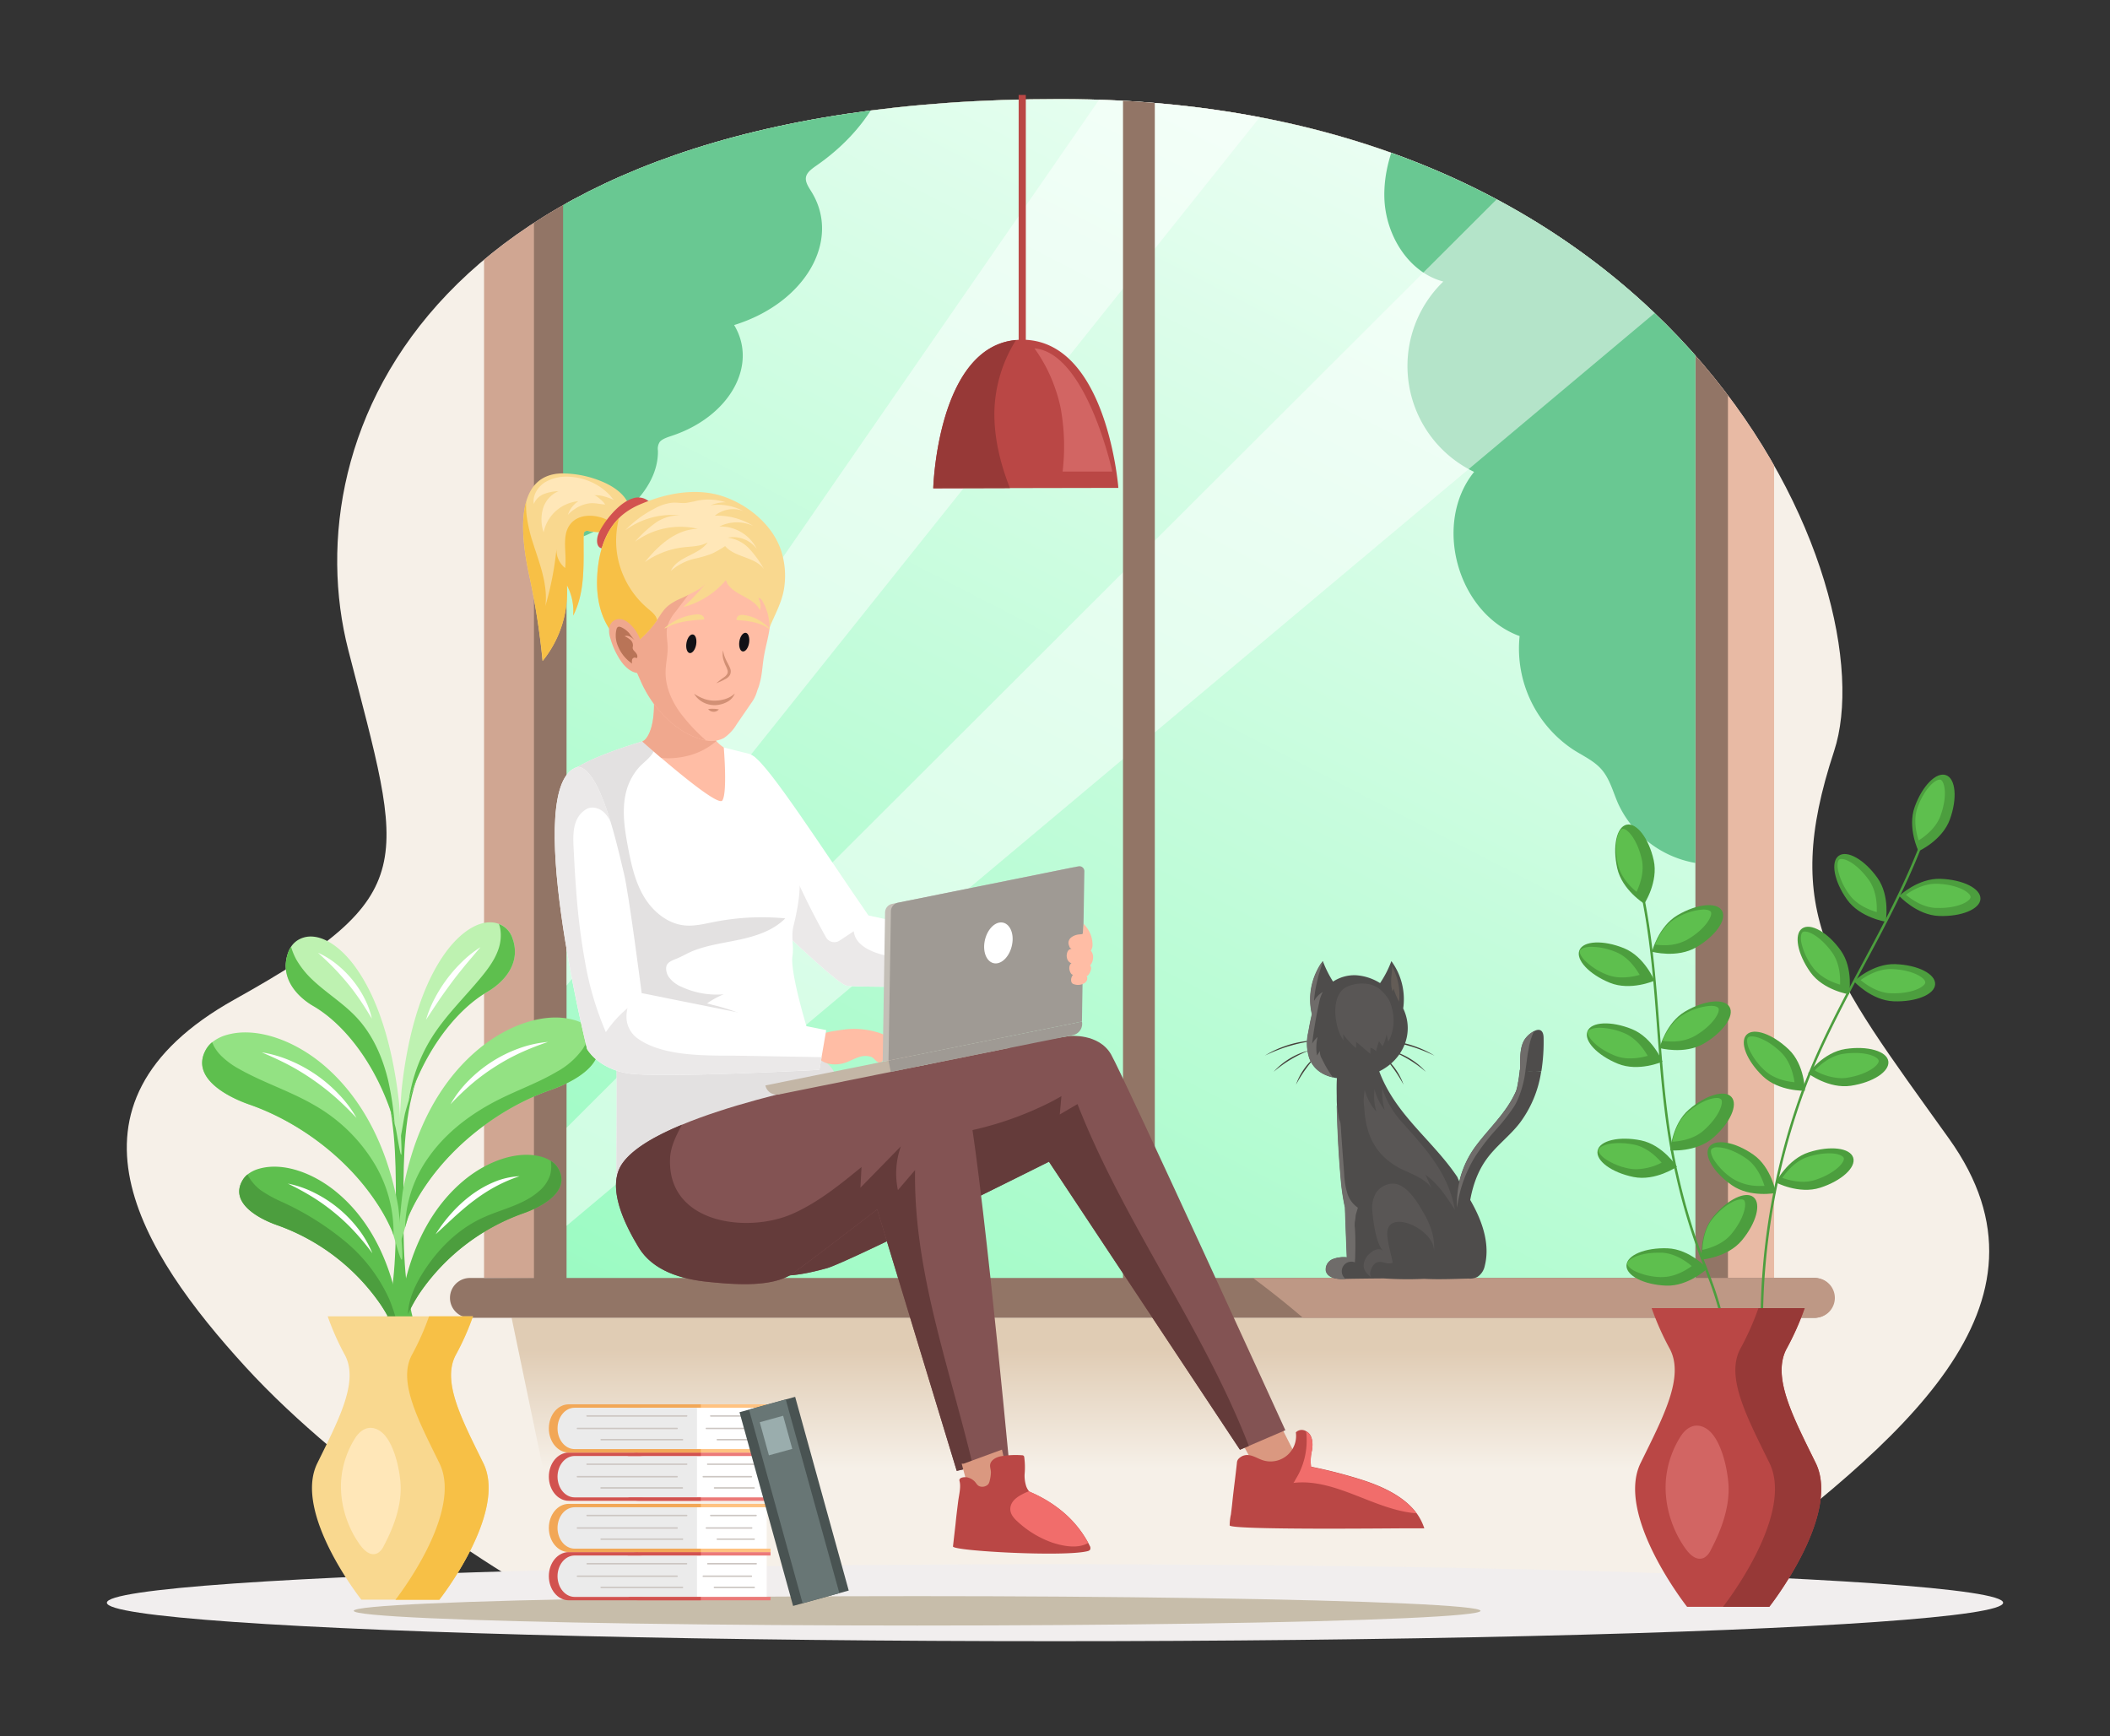 <svg xmlns="http://www.w3.org/2000/svg" data-name="1" viewBox="0 0 713.54 587.15"><rect x="0" y="0" width="713.54" height="587.15" fill="#333333" stroke="none"/><defs><linearGradient id="b" x1="227.98" x2="525.14" y1="514.52" y2="-63.4" gradientUnits="userSpaceOnUse"><stop offset="0" stop-color="#92fabd" class="stopColor92fabd svgShape"/><stop offset="1" stop-color="#ffffff" class="stopColorfff svgShape"/></linearGradient><linearGradient id="c" x1="383.14" x2="383.14" y1="442.02" y2="507.18" gradientUnits="userSpaceOnUse"><stop offset=".22" stop-color="#e0ccb4" class="stopColore0ccb4 svgShape"/><stop offset=".84" stop-color="#f6f0e8" class="stopColorf6f0e8 svgShape"/></linearGradient><clipPath id="a"><path fill="none" d="M582.16 533.23c60.14-45.78 117.48-91.51 76.92-148.18s-57-75.9-38.85-131S571 33.5 358.39 33.5 99.09 147 117.78 219.82s25.4 82.54-38.45 118.18-31.42 85.81 3.54 124.1 89.51 71.13 89.51 71.13Z"/></clipPath></defs><g data-name="61" fill="#000000" class="color000 svgShape"><path fill="#f6f0e8" d="M582.16 533.23c60.14-45.78 117.48-91.51 76.92-148.18s-57-75.9-38.85-131S571 33.5 358.39 33.5 99.09 147 117.78 219.82s25.4 82.54-38.45 118.18-31.42 85.81 3.54 124.1 89.51 71.13 89.51 71.13Z" class="colorf6f0e8 svgShape"/><ellipse cx="356.77" cy="542.03" fill="#f1eeee" rx="320.63" ry="13.01" class="colorf1eeee svgShape"/><g clip-path="url(#a)" fill="#000000" class="color000 svgShape"><path fill="#e8baa4" d="M599.95 432.14v-445.1h-26.61V432.4l26.61-.26z" class="colore8baa4 svgShape"/><path fill="#d0a692" d="M163.69 432.14v-445.1h31.16V432.4l-31.16-.26z" class="colord0a692 svgShape"/><path fill="#927566" d="M180.57-12.95h403.77V432.4H180.57z" class="color927566 svgShape"/><path fill="url(#b)" d="M191.59-4.25h381.75V432.4H191.59z"/><path fill="#69c892" d="M573.34-4.25v296.1a35.47 35.47 0 0 1-26.15-20.11c-1.72-3.92-2.77-8.26-5.58-11.5-2.49-2.88-6.09-4.51-9.31-6.54a41 41 0 0 1-18.41-38.58c-21.06-7.7-29.48-38.08-15.39-55.53a39.71 39.71 0 0 1-10.41-64.37c-12-3.17-19.61-16-19.94-28.38s5.22-24.23 12.13-34.53a36.75 36.75 0 0 1-19.71-13.7 40.37 40.37 0 0 1-8.06-21.34c0-.49-.06-1-.09-1.52Zm-382.92 0v188.06c18.2-5.21 32.36-18 32.07-31.43a4.15 4.15 0 0 1 .64-2.95c.85-1 2.56-1.55 4.13-2.07 19.46-6.5 29.2-23.83 21-37.43 24-7.4 36.31-28.6 26.16-45.07-1.07-1.73-2.38-3.58-1.74-5.41.52-1.47 2.19-2.6 3.75-3.69 22.19-15.56 31.05-39 23.9-60Z" class="color69c892 svgShape"/><path fill="#ffffff" d="M397.92-4.25 191.59 294.32v39.01L461.06-4.25h-63.14zM573.34.31l-381.75 381.1v33.16L573.34 94.32V.31z" opacity=".5" class="colorfff svgShape"/><path fill="#927566" d="M379.77-12.95h10.75v451.3h-10.75z" class="color927566 svgShape"/><path fill="url(#c)" d="m173.01 445.67 11.29 54.2h396.17l12.8-54.2H173.01z"/><path fill="#927566" d="M613.49 445.67H158.91a6.74 6.74 0 0 1-6.74-6.74 6.73 6.73 0 0 1 6.74-6.73h454.58a6.73 6.73 0 0 1 6.74 6.73 6.74 6.74 0 0 1-6.74 6.74Z" class="color927566 svgShape"/><path fill="#be9885" d="M613.49 432.2H423.74c5.79 4.34 11.46 8.8 16.87 13.47h172.88a6.74 6.74 0 1 0 0-13.47Z" class="colorbe9885 svgShape"/></g><ellipse cx="310.15" cy="544.77" fill="#c7bdaa" rx="190.52" ry="4.97" class="colorc7bdaa svgShape"/><path fill="#ffffff" d="M212.1 526.06h42.55a4.61 4.61 0 0 1 4.61 4.61v4.78a4.61 4.61 0 0 1-4.61 4.61H212.1v-14Z" transform="rotate(180 235.685 533.065)" class="colorfff svgShape"/><path fill="#ec7978" d="M215.91 524.91h44.66v1.15h-42.68c-3.2 0-5.79 3.14-5.79 7s2.59 7 5.79 7h42.68v1.15h-44.66c-3.73 0-6.75-3.65-6.75-8.16s3.02-8.14 6.75-8.14Z" class="colorec7978 svgShape"/><path fill="#ccc6c2" d="M255.72 529.09h-16.34a.25.25 0 0 1-.25-.25.25.25 0 0 1 .25-.25h16.34a.25.25 0 0 1 .24.25.25.25 0 0 1-.24.25Zm-1.58 4.22h-16.35a.25.25 0 0 1 0-.49h16.35a.25.25 0 0 1 0 .49Zm.86 3.79h-13.35a.25.25 0 1 1 0-.49H255a.25.25 0 1 1 0 .49Z" class="colorccc6c2 svgShape"/><path fill="#ebebeb" d="M188.54 526.06h42.55a4.61 4.61 0 0 1 4.61 4.61v4.78a4.61 4.61 0 0 1-4.61 4.61h-42.55v-14Z" transform="rotate(180 212.12 533.065)" class="colorebebeb svgShape"/><path fill="#d2524f" d="M192.34 524.91H237v1.15h-42.67c-3.2 0-5.79 3.14-5.79 7s2.59 7 5.79 7H237v1.15h-44.66c-3.72 0-6.74-3.65-6.74-8.16s3.02-8.14 6.74-8.14Z" class="colord2524f svgShape"/><path fill="#ccc6c2" d="M232.15 529.09h-33.56a.25.25 0 0 1-.25-.25.25.25 0 0 1 .25-.25h33.56a.25.25 0 0 1 .25.25.25.25 0 0 1-.25.25Zm-3.25 4.22h-33.56a.25.25 0 1 1 0-.49h33.56a.25.25 0 1 1 0 .49Zm1.84 3.79h-27.49a.25.25 0 0 1 0-.49h27.49a.25.25 0 1 1 0 .49Z" class="colorccc6c2 svgShape"/><path fill="#ffffff" d="M212.1 509.74h42.55a4.61 4.61 0 0 1 4.61 4.61v4.78a4.61 4.61 0 0 1-4.61 4.61H212.1v-14Z" transform="rotate(180 235.685 516.745)" class="colorfff svgShape"/><path fill="#ffc280" d="M215.91 508.59h44.66v1.15h-42.68c-3.2 0-5.79 3.14-5.79 7s2.59 7 5.79 7h42.68v1.16h-44.66c-3.73 0-6.75-3.66-6.75-8.16s3.02-8.15 6.75-8.15Z" class="colorffc280 svgShape"/><path fill="#ccc6c2" d="M255.72 512.77h-15.3a.25.25 0 1 1 0-.49h15.3a.25.25 0 0 1 0 .49Zm-1.48 4.23h-15.3a.25.25 0 1 1 0-.49h15.3a.25.25 0 0 1 0 .49Zm.84 3.78h-12.54a.25.25 0 0 1 0-.49h12.54a.25.25 0 0 1 0 .49Z" class="colorccc6c2 svgShape"/><path fill="#ebebeb" d="M188.54 509.74h42.55a4.61 4.61 0 0 1 4.61 4.61v4.78a4.61 4.61 0 0 1-4.61 4.61h-42.55v-14Z" transform="rotate(180 212.12 516.745)" class="colorebebeb svgShape"/><path fill="#f2a756" d="M192.34 508.59H237v1.15h-42.67c-3.2 0-5.79 3.14-5.79 7s2.59 7 5.79 7H237v1.16h-44.66c-3.72 0-6.74-3.66-6.74-8.16s3.02-8.15 6.74-8.15Z" class="colorf2a756 svgShape"/><path fill="#ccc6c2" d="M232.15 512.77h-33.56a.25.25 0 1 1 0-.49h33.56a.25.25 0 1 1 0 .49ZM228.9 517h-33.56a.25.25 0 1 1 0-.49h33.56a.25.25 0 1 1 0 .49Zm1.84 3.78h-27.49a.25.25 0 0 1 0-.49h27.49a.25.25 0 1 1 0 .49Z" class="colorccc6c2 svgShape"/><path fill="#ffffff" d="M212.1 492.4h42.55a4.61 4.61 0 0 1 4.61 4.61v4.78a4.61 4.61 0 0 1-4.61 4.61H212.1v-14Z" transform="rotate(180 235.685 499.41)" class="colorfff svgShape"/><path fill="#ec7978" d="M215.91 491.25h44.66v1.15h-42.68c-3.2 0-5.79 3.14-5.79 7s2.59 7 5.79 7h42.68v1.16h-44.66c-3.73 0-6.75-3.66-6.75-8.16s3.02-8.15 6.75-8.15Z" class="colorec7978 svgShape"/><path fill="#ccc6c2" d="M255.72 495.43h-16.34a.25.25 0 1 1 0-.49h16.34a.25.25 0 0 1 0 .49Zm-1.58 4.22h-16.35a.25.25 0 0 1 0-.49h16.35a.25.25 0 0 1 0 .49Zm.86 3.8h-13.35a.25.25 0 0 1-.25-.25.25.25 0 0 1 .25-.25H255a.25.25 0 0 1 .25.25.25.25 0 0 1-.25.25Z" class="colorccc6c2 svgShape"/><path fill="#ebebeb" d="M188.54 492.4h42.55a4.61 4.61 0 0 1 4.61 4.6v4.78a4.61 4.61 0 0 1-4.61 4.61h-42.55v-14Z" transform="rotate(180 212.12 499.41)" class="colorebebeb svgShape"/><path fill="#d2524f" d="M192.34 491.25H237v1.15h-42.67c-3.2 0-5.79 3.14-5.79 7s2.59 7 5.79 7H237v1.16h-44.66c-3.72 0-6.74-3.66-6.74-8.16s3.02-8.15 6.74-8.15Z" class="colord2524f svgShape"/><path fill="#ccc6c2" d="M232.15 495.43h-33.56a.25.25 0 1 1 0-.49h33.56a.25.25 0 1 1 0 .49Zm-3.25 4.22h-33.56a.25.25 0 1 1 0-.49h33.56a.25.25 0 1 1 0 .49Zm1.84 3.8h-27.49a.25.25 0 0 1-.24-.25.25.25 0 0 1 .24-.25h27.49a.25.25 0 0 1 .25.25.25.25 0 0 1-.25.25Z" class="colorccc6c2 svgShape"/><path fill="#ffffff" d="M212.1 476.08h42.55a4.61 4.61 0 0 1 4.61 4.61v4.78a4.61 4.61 0 0 1-4.61 4.61H212.1v-14Z" transform="rotate(180 235.685 483.09)" class="colorfff svgShape"/><path fill="#ffc280" d="M215.91 474.93h44.66v1.15h-42.68c-3.2 0-5.79 3.14-5.79 7s2.59 7 5.79 7h42.68v1.16h-44.66c-3.73 0-6.75-3.65-6.75-8.16s3.02-8.15 6.75-8.15Z" class="colorffc280 svgShape"/><path fill="#ccc6c2" d="M255.72 479.11h-15.3a.25.25 0 1 1 0-.49h15.3a.25.25 0 0 1 0 .49Zm-1.48 4.22h-15.3a.25.25 0 1 1 0-.49h15.3a.25.25 0 0 1 0 .49Zm.84 3.8h-12.54a.25.25 0 0 1 0-.49h12.54a.25.25 0 0 1 0 .49Z" class="colorccc6c2 svgShape"/><path fill="#ebebeb" d="M188.54 476.08h42.55a4.61 4.61 0 0 1 4.61 4.61v4.78a4.61 4.61 0 0 1-4.61 4.61h-42.55v-14Z" transform="rotate(180 212.12 483.09)" class="colorebebeb svgShape"/><path fill="#f2a756" d="M192.34 474.93H237v1.15h-42.67c-3.2 0-5.79 3.14-5.79 7s2.59 7 5.79 7H237v1.16h-44.66c-3.72 0-6.74-3.65-6.74-8.16s3.02-8.15 6.74-8.15Z" class="colorf2a756 svgShape"/><path fill="#ccc6c2" d="M232.15 479.11h-33.56a.25.25 0 1 1 0-.49h33.56a.25.25 0 1 1 0 .49Zm-3.25 4.22h-33.56a.25.25 0 1 1 0-.49h33.56a.25.25 0 1 1 0 .49Zm1.84 3.8h-27.49a.25.25 0 0 1 0-.49h27.49a.25.25 0 1 1 0 .49Z" class="colorccc6c2 svgShape"/><path fill="#45403b" d="M445.83 352.51a11.09 11.09 0 0 0-4.66 0 44.83 44.83 0 0 0-4.58 1.09 44.25 44.25 0 0 0-4.47 1.5c-1.47.56-2.9 1.2-4.33 1.88a32.94 32.94 0 0 1 4.2-2.21 41 41 0 0 1 4.47-1.61 38.87 38.87 0 0 1 4.65-1 9.67 9.67 0 0 1 4.72.35Zm-3.04 2.72a41.58 41.58 0 0 0-12.08 7.25 23.53 23.53 0 0 1 5.5-4.53 23.24 23.24 0 0 1 6.58-2.72Zm2.35 1.91a51.37 51.37 0 0 0-3.74 4.62 49 49 0 0 0-3.13 5.05 20.87 20.87 0 0 1 2.76-5.32 21.2 21.2 0 0 1 4.11-4.35Zm21.93-4.63a9.66 9.66 0 0 1 4.72-.31 38.87 38.87 0 0 1 4.65 1 41 41 0 0 1 4.47 1.61 32.94 32.94 0 0 1 4.2 2.21c-1.43-.68-2.87-1.32-4.33-1.88a44.25 44.25 0 0 0-4.47-1.5 44.83 44.83 0 0 0-4.58-1.09 11.09 11.09 0 0 0-4.66-.04Zm3.04 2.72a23.24 23.24 0 0 1 6.58 2.72 23.53 23.53 0 0 1 5.5 4.53 41.58 41.58 0 0 0-12.08-7.25Zm-2.35 1.91a21.58 21.58 0 0 1 6.87 9.67 50.76 50.76 0 0 0-3.13-5.05 51.37 51.37 0 0 0-3.74-4.62Z" class="color45403b svgShape"/><path fill="#4e4c4b" d="M521.19 362.32a38.42 38.42 0 0 1-7.19 17.39c-3.52 4.61-8.36 8-11.66 12.83-3.84 5.56-5.46 12.61-5.84 19.28a5.61 5.61 0 0 1-.59 2.72 1.79 1.79 0 0 1-2.4.72 39.78 39.78 0 0 1-.83-6.75 32.45 32.45 0 0 1 5.85-20.19c4.59-6.4 10.69-11.64 14-19a1.79 1.79 0 0 0 .13-.32 1.92 1.92 0 0 0 .11-.31 4.19 4.19 0 0 0 .14-.47c.13-.53.27-1.15.39-1.78 0-.27.09-.53.13-.78s.06-.33.08-.49c.19-1.25.33-2.4.4-3 0-.25.05-.39.05-.39.15 0 .78.15 1.62.29h.22a22.64 22.64 0 0 0 5.39.25Z" class="color4e4c4b svgShape"/><path fill="#4e4c4b" d="M466.42 362.32c8.18-4 12-13.12 8.1-21.28a21.77 21.77 0 0 0-4-16 34.92 34.92 0 0 1-3.82 7.44 17.37 17.37 0 0 0-8.14-2.66 13.11 13.11 0 0 0-7.76 2.15 37.85 37.85 0 0 1-3.32-6.57c0-.12-.09-.23-.13-.35 0 .15-.53.75-.62.87-.19.3-.38.6-.56.91-.37.62-.71 1.26-1 1.91a21.9 21.9 0 0 0-1.41 4 21.62 21.62 0 0 0-.05 10.27c-.52 2.05-.89 4.16-1.26 6.21a16.18 16.18 0 0 0 .38 8.71c1.44 3.73 4.47 5.65 8 6.44.41.1.84.18 1.28.25-.14 2-.1 4.07-.07 6 0 1 0 2 .07 2.92.18 8.41.61 16.83 1.35 25.24a71.56 71.56 0 0 0 1.42 9.56c0 .84.06 1.69.08 2.53.17 4.78.35 9.55.55 14.34a10.32 10.32 0 0 0-4.79.62 3.75 3.75 0 0 0-2.32 3.89c.53 2.55 4 3 6.58 2.8h.02c1.47-.06 9.84-.15 12.91-.17a121.13 121.13 0 0 0 13.69.14c5.53.31 12.38-.07 15.11-.08a5.68 5.68 0 0 0 2.89-.56 5.78 5.78 0 0 0 2.49-3.7c1.75-6.79-.44-13.95-3.67-20.1l.14.3-.14-.3c-.67-1.29-1.39-2.54-2.12-3.72a1.15 1.15 0 0 1-.15-.32 26.85 26.85 0 0 1-3.31-5.94c-8.34-12.47-20.91-20.98-26.42-35.75Z" class="color4e4c4b svgShape"/><path fill="#595655" d="M461.45 332.65a8.74 8.74 0 0 1 6.32 3 12.33 12.33 0 0 1 2.11 2.84 17.6 17.6 0 0 1 1.4 6.94 15.55 15.55 0 0 1-.51 3.59 15 15 0 0 1-.56 1.72c-.11.29-.23.58-.37.87-.06.12-.39.59-.36.71-.2-.82-.39-1.64-.59-2.47a14.35 14.35 0 0 1-1.35 4l-1.19-1.71a24.86 24.86 0 0 0-1 3.37 5 5 0 0 0-1.89-1.21l-.06 2.09-4.79-4.06c0 .7 0 1.4-.07 2.1a24.13 24.13 0 0 1-4.3-4.67c0 .7.05 1.4.07 2.1a16.17 16.17 0 0 1-1.45-2.8c-1.65-4.15-2.43-12.16 2-15a11.76 11.76 0 0 1 6.59-1.41Z" class="color595655 svgShape"/><path fill="#6f6c6a" d="M458.29 424.59c0 .78-.06 1.55-.1 2.33a3.24 3.24 0 0 0-3.6 5.19 5.22 5.22 0 0 1 .39.43h-.09c-2.61.16-6.05-.25-6.58-2.8a3.75 3.75 0 0 1 2.32-3.89 10.32 10.32 0 0 1 4.79-.62c-.2-4.79-.38-9.56-.55-14.34 0-.84-.05-1.69-.08-2.53a71.56 71.56 0 0 1-1.42-9.56c-.74-8.41-1.17-16.83-1.35-25.24a12.53 12.53 0 0 0 .29 1.82c.11.73.24 1.46.36 2.19a6.07 6.07 0 0 0 .26 1.12 5.42 5.42 0 0 1 .36 1.05c.19 1.3.2 2.65.3 4 .19 2.67.39 5.34.58 8 .14 1.79.27 3.58.4 5.36a26.42 26.42 0 0 0 1 6.27 9.05 9.05 0 0 0 3.63 5.06s-.66 2.17-.7 2.37c-.14.75-.13 1.53-.31 2.27a8.08 8.08 0 0 0 0 2.25c.06.93.1 1.86.13 2.8.04 2.13.05 4.3-.03 6.47Z" class="color6f6c6a svgShape"/><path fill="#595655" d="M467.37 390.62a22.83 22.83 0 0 0 6.17 4.55c3.15 1.63 9.18 3.6 10.78 7.13l-2.27-5c4.25 3 7.18 7.53 10 11.92a3.72 3.72 0 0 1-.2-1c-.08-.37-.17-.75-.26-1.12-.18-.72-.37-1.43-.57-2.14-2.86-9.82-9.71-17.4-16.44-24.92l-.25-.28a31.58 31.58 0 0 1-6.9-11.72 22.46 22.46 0 0 0 .82 7.34 18.81 18.81 0 0 1-3.42-7 17.26 17.26 0 0 0 .67 7.62 17.71 17.71 0 0 1-4-7.46c-.15 1.12-.3 2.25-.34 3.38s.16 2.14.23 3.22c.4 6.25 2.17 11.46 5.98 15.48Zm5.63 10.04c-2.8-1.13-6.37.4-7.91 3.17a10.32 10.32 0 0 0-1 5.78c.26 3.33 1.25 11.1 3.67 13.45-1.33-1.29-3.43-.27-4.73 1.05a5.46 5.46 0 0 0-1.88 4.27c.21 1.67 1.56 2.83 2.81 3.81-1.34-1.05-.13-3.88.87-4.74 2.07-1.79 4.07.62 6.16-.45-.61-2.9-1.5-5.88-1.82-8.83-1.13-10.44 16.6-2.35 15.72 5.24.54-4.64-1.15-9.24-3.45-13.19-1.87-3.28-4.73-8.07-8.44-9.56Z" class="color595655 svgShape"/><path fill="#4e4c4b" d="M522 350.86a63.57 63.57 0 0 1-.76 11.46 16.65 16.65 0 0 1-5.37-.12 12.06 12.06 0 0 1-1.81-.49.37.37 0 0 1 0-.11c.11-3.2-.24-6.94 1.41-9.84a8.61 8.61 0 0 1 3.35-3.06c1.54-.8 3.09-.6 3.18 2.16Z" class="color4e4c4b svgShape"/><path fill="#6f6c6a" d="M516.65 356.29c-.27 1.88-.5 3.81-.8 5.74v.17a34.24 34.24 0 0 1-3 10.54c-.3.59-.63 1.17-1 1.73a67.16 67.16 0 0 1-6.35 8 73.31 73.31 0 0 0-6.48 8.42 43.78 43.78 0 0 0-5.55 13.36 37.59 37.59 0 0 0-.73 4.22 32.45 32.45 0 0 1 5.85-20.19c4.59-6.4 10.69-11.64 14-19a2.69 2.69 0 0 0 .13-.32 1.92 1.92 0 0 0 .11-.31 4.19 4.19 0 0 0 .14-.47 15.25 15.25 0 0 0 .39-1.78c0-.27.09-.53.13-.78s.06-.33.08-.49a20.25 20.25 0 0 0 .4-3c0-.25.05-.39.05-.39a.37.37 0 0 1 0-.11c.11-3.2-.24-6.94 1.41-9.84a8.61 8.61 0 0 1 3.35-3.06 21.41 21.41 0 0 0-1.83 6Z" class="color6f6c6a svgShape"/><path fill="#635c56" d="M470.92 335.34c.12-.34.23-.67.35-1a25.14 25.14 0 0 0 1.84 4.42 19.76 19.76 0 0 0-1.23-9.5 14.41 14.41 0 0 0-1.15-2.45v1.28c0 .43-.09 1-.14 1.48a19.49 19.49 0 0 0-.09 3.74 9.3 9.3 0 0 0 .15 1c0 .17.06.33.1.5a2.09 2.09 0 0 1 .17.53Z" class="color635c56 svgShape"/><path fill="#6f6c6a" d="M450.74 364.36c-3.51-.79-6.54-2.71-8-6.44a16.18 16.18 0 0 1-.38-8.71c.37-2 .74-4.16 1.26-6.21a21.62 21.62 0 0 1 .05-10.27 21.9 21.9 0 0 1 1.41-4c.31-.65.65-1.29 1-1.91.18-.31.37-.61.56-.91.09-.12.62-.72.62-.87 0 .12.09.23.13.35-.31.8-.59 1.61-.86 2.43-.36 1.11-.68 2.22-.95 3.36s-.53 2.27-.73 3.43-.35 2.29-.47 3.45v.44a7.78 7.78 0 0 1 2.94-3 12 12 0 0 0-1.24 3.66c-1 4.55-1.79 9.16-2.35 13.8a10.25 10.25 0 0 1 1.83-2.26 16.69 16.69 0 0 0-.22 6.26l1.06-1.53a4.09 4.09 0 0 0 .64 2.65 39.26 39.26 0 0 0 3.7 6.28Z" class="color6f6c6a svgShape"/><path fill="#ba4745" d="M344.48 32.11h2.42v87.25h-2.42z" class="colorba4745 svgShape"/><path fill="#ba4745" d="m378.2 165-36.67.07-25.93.07s1.35-47.79 28-50.15a19.63 19.63 0 0 1 2-.1c28.76-.07 32.6 50.11 32.6 50.11Z" class="colorba4745 svgShape"/><path fill="#d26563" d="M359.34 159.48h16.81s-8.72-40.12-26.33-41.67a52 52 0 0 1 7.07 13.72 51.07 51.07 0 0 1 1.79 6.47 72.14 72.14 0 0 1 .66 21.48Z" class="colord26563 svgShape"/><path fill="#973937" d="m341.53 165.07-25.93.07s1.35-47.79 28-50.15a47.42 47.42 0 0 0-7.34 25c.02 8.68 2.11 17.06 5.27 25.08Z" class="color973937 svgShape"/><path fill="#5ebf4e" d="M136.44 405.67c0-14.53.17-29.42 5.25-43l-6.53 16.7-6.53-16.7c5.08 13.61 5.22 28.5 5.25 43s.09 29.39-4 43.37l5 .22h.66l4.95-.22c-4.14-13.98-4.09-28.81-4.05-43.37Z" class="color5ebf4e svgShape"/><path fill="#5ebf4e" d="M176.86 410.37a71.42 71.42 0 0 0-34.79 26.73 49.68 49.68 0 0 0-4.11 7.34c-.11.22-.2.45-.3.68-.47 1.1-2.13 7.68-2.62 7.88-.75.29.78-13.53.94-14.42a81.71 81.71 0 0 1 3.44-13.26c3.4-9.62 8.88-18.9 17.22-25.92 8.06-6.79 18.36-10.4 26.36-8.22a11.92 11.92 0 0 1 3.28 1.43 7.44 7.44 0 0 1 2.48 2.51c4.45 7.63-5.42 13-11.9 15.25Z" class="color5ebf4e svgShape"/><path fill="#4c9e3e" d="M176.86 410.37a71.42 71.42 0 0 0-34.79 26.73 49.68 49.68 0 0 0-4.11 7.34c.17-5 2.4-9.82 5.1-14.09 4.87-7.7 11.54-14.44 19.78-18.32 6.49-3.06 14-4.41 19.37-9.13a12 12 0 0 0 3.83-5.55 11.28 11.28 0 0 0 .29-4.29c0-.14 0-.3-.07-.45a7.44 7.44 0 0 1 2.48 2.51c4.47 7.63-5.4 13-11.88 15.25Z" class="color4c9e3e svgShape"/><path fill="#5ebf4e" d="M135.92 456.31c0 .49-.09.75-.2.71-.48-.2-2.15-6.78-2.63-7.88a50.08 50.08 0 0 0-4.4-8 71.42 71.42 0 0 0-34.8-26.74c-6.47-2.24-16.35-7.62-11.86-15.25a7 7 0 0 1 1.66-1.94 11.16 11.16 0 0 1 4.09-2c8-2.22 18.27 1.42 26.33 8.21 8.36 7 13.83 16.31 17.23 25.92a83.34 83.34 0 0 1 3.45 13.26c.13.79 1.21 10.85 1.13 13.71Z" class="color5ebf4e svgShape"/><path fill="#4c9e3e" d="M135.92 456.31c0 .49-.09.75-.2.71-.48-.2-2.15-6.78-2.63-7.88a50.08 50.08 0 0 0-4.4-8 71.42 71.42 0 0 0-34.8-26.74c-6.47-2.24-16.35-7.62-11.86-15.25a7 7 0 0 1 1.66-1.94l.08.14a15.27 15.27 0 0 0 4.6 5.31 45.06 45.06 0 0 0 7.23 3.93 95.59 95.59 0 0 1 21.06 13.2 54.57 54.57 0 0 1 15 19.63 62.28 62.28 0 0 1 4.26 16.89Z" class="color4c9e3e svgShape"/><path fill="#93e283" d="M186.41 368.53c-16 5.56-32.39 17.32-42.8 32.88a61.68 61.68 0 0 0-5.43 9.85c-.23.54-.68 2.09-1.18 3.8-.77 2.67-1.67 5.75-2 5.9-.92.36 1-16.65 1.15-17.74a102.31 102.31 0 0 1 4.23-16.31c4.19-11.83 10.92-23.25 21.2-31.89 9.91-8.34 22.6-12.84 32.39-10.11a13.24 13.24 0 0 1 5.5 2.9 8.6 8.6 0 0 1 1.58 1.95c5.47 9.39-6.67 16-14.64 18.77Z" class="color93e283 svgShape"/><path fill="#5ebf4e" d="M186.41 368.53c-16 5.56-32.39 17.32-42.8 32.88a61.68 61.68 0 0 0-5.43 9.85c-.23.54-.68 2.09-1.18 3.8a42.32 42.32 0 0 1 8-23.77c6-8.52 14.64-14.94 24-19.59 6.38-3.19 13.15-5.6 19.28-9.24a26.2 26.2 0 0 0 8.85-7.81 14.9 14.9 0 0 0 2-4.73c.16-.69.22-1.41.32-2.11a8.6 8.6 0 0 1 1.58 1.95c5.49 9.39-6.65 16-14.62 18.77Z" class="color5ebf4e svgShape"/><path fill="#93e283" d="M135.8 426c-.48-.2-1.89-5.42-2.73-8.2-.21-.7-.38-1.24-.5-1.51a60.47 60.47 0 0 0-5.43-9.84c-10.4-15.57-26.81-27.32-42.79-32.88-8-2.78-20.11-9.39-14.6-18.77a8.91 8.91 0 0 1 2-2.31 13.56 13.56 0 0 1 5.11-2.54c9.79-2.73 22.48 1.77 32.41 10.11 10.26 8.64 17 20.06 21.18 31.88a102.47 102.47 0 0 1 4.24 16.32c.15 1.06 2.03 18.07 1.11 17.74Z" class="color93e283 svgShape"/><path fill="#5ebf4e" d="M133.07 417.77c-.21-.7-.38-1.24-.5-1.51a60.47 60.47 0 0 0-5.43-9.84c-10.4-15.57-26.81-27.32-42.79-32.88-8-2.78-20.11-9.39-14.6-18.77a8.91 8.91 0 0 1 2-2.31 15.81 15.81 0 0 0 .67 1.5 14.37 14.37 0 0 0 2.18 2.91 27.18 27.18 0 0 0 6.4 4.72c8.06 4.55 17 7.38 25 12a56.16 56.16 0 0 1 21.14 20.81 45.18 45.18 0 0 1 5.93 23.37Z" class="color5ebf4e svgShape"/><path fill="#bef2b1" d="M164.89 335.38c-9.24 5.34-18.73 16.63-24.76 31.58-.68 1.71-1.32 3.45-1.9 5.25-.45 1.38-.86 2.78-1.23 4.19s-1.51 9.09-1.86 9.32c-.53.35.55-16 .66-17a153.17 153.17 0 0 1 2.45-15.72c2.42-11.36 6.31-22.33 12.25-30.62 5.57-7.77 12.64-12.07 18.23-9.91l.51.21a7.71 7.71 0 0 1 4.09 4.65c3.19 9.05-3.84 15.39-8.44 18.05Z" class="colorbef2b1 svgShape"/><path fill="#5ebf4e" d="M164.89 335.38c-9.24 5.34-18.73 16.63-24.76 31.58-.68 1.71-1.32 3.45-1.9 5.25a55 55 0 0 1 8-21.66c4.7-7.36 11.07-13.46 16.61-20.21 2.41-2.94 4.71-6.1 5.85-9.74a14.16 14.16 0 0 0 .5-6.43 8.62 8.62 0 0 0-.47-1.67l.51.21a7.71 7.71 0 0 1 4.09 4.65c3.2 9.02-3.83 15.36-8.43 18.02Z" class="color5ebf4e svgShape"/><path fill="#bef2b1" d="M135.63 390.52c-.35-.23-1.54-8-1.88-9.31l-.3-1.11a76.18 76.18 0 0 0-2.83-8.33c-6-15-15.5-26.24-24.75-31.58-4.6-2.67-11.63-9-8.44-18a8.32 8.32 0 0 1 1-2 7.39 7.39 0 0 1 3.13-2.7c5.66-2.62 13 1.7 18.73 9.71 5.94 8.29 9.84 19.26 12.25 30.6a151.72 151.72 0 0 1 2.46 15.7c.07 1.04 1.15 17.37.63 17.02Z" class="colorbef2b1 svgShape"/><path fill="#5ebf4e" d="M133.45 380.1a76.18 76.18 0 0 0-2.83-8.33c-6-15-15.5-26.24-24.75-31.58-4.6-2.67-11.63-9-8.44-18a8.32 8.32 0 0 1 1-2 21.85 21.85 0 0 0 1.76 4.3 30 30 0 0 0 5.42 6.81c4.77 4.54 10.52 8 15 12.82 5.47 5.86 8.78 13.46 10.65 21.26a100.91 100.91 0 0 1 2.19 14.72Z" class="color5ebf4e svgShape"/><path fill="#f9d88f" d="M154.09 458.31a87.76 87.76 0 0 0 5.85-13.13h-49.12a88.19 88.19 0 0 0 5.84 13.13c4.75 9-2.18 21.92-9.36 36.55C99 511.69 122.2 541 122.2 541h26.36s23.16-29.35 14.9-46.18c-7.18-14.59-14.11-27.48-9.37-36.51Z" class="colorf9d88f svgShape"/><path fill="#ffe7b8" d="M115.89 496.85c-1.81 8.75.67 18.41 5.84 25.58 1.37 1.9 3.65 4.15 6.14 2.73a5.58 5.58 0 0 0 1.95-2.43c3.11-5.85 5.79-12.8 5.68-19.77-.08-5.23-2.27-16.24-7.3-19.21-3.12-1.84-5.89-.57-7.88 2.26a31.2 31.2 0 0 0-4.43 10.84Z" class="colorffe7b8 svgShape"/><path fill="#f7c046" d="M163.46 494.86c-7.18-14.63-14.11-27.52-9.37-36.55a87.76 87.76 0 0 0 5.85-13.13h-14.85a87.76 87.76 0 0 1-5.85 13.13c-4.74 9 2.19 21.92 9.37 36.55 8.26 16.83-14.9 46.18-14.9 46.18h14.85s23.16-29.35 14.9-46.18Z" class="colorf7c046 svgShape"/><path fill="#ffffff" d="M152.34 373.46a37.84 37.84 0 0 1 6.12-8 45.6 45.6 0 0 1 17-10.89 38.21 38.21 0 0 1 9.86-2.19 94.88 94.88 0 0 0-9.27 3.64 71.42 71.42 0 0 0-8.63 4.73 72.43 72.43 0 0 0-7.92 5.84 93.13 93.13 0 0 0-7.16 6.87Zm-8.26-28.61a38.38 38.38 0 0 1 2.94-7.22 49.86 49.86 0 0 1 4.17-6.6 48.89 48.89 0 0 1 5.18-5.86 36.58 36.58 0 0 1 6.11-4.83l-5 5.9c-1.61 2-3.21 3.95-4.72 6s-3 4.1-4.43 6.2Zm-36.53-22.63a28.43 28.43 0 0 1 6.3 3.88 35.64 35.64 0 0 1 9.36 11.44 28 28 0 0 1 2.54 6.95c-1.28-2.11-2.54-4.16-3.89-6.15s-2.75-3.91-4.28-5.75-3.1-3.61-4.78-5.34-3.44-3.35-5.25-5.03ZM88.51 355.9a40.5 40.5 0 0 1 9.61 2.78 48.44 48.44 0 0 1 16.44 11.38 40.2 40.2 0 0 1 6 8c-2.29-2.42-4.61-4.73-7.06-6.9a82.33 82.33 0 0 0-7.68-6 80.29 80.29 0 0 0-8.34-5.08c-2.92-1.52-5.9-2.88-8.97-4.18Zm58.81 61.52a49.74 49.74 0 0 1 5.34-7.1 46.07 46.07 0 0 1 6.57-6.06 36.48 36.48 0 0 1 7.78-4.48 25.5 25.5 0 0 1 8.69-2 51.64 51.64 0 0 0-8 3.44 56.22 56.22 0 0 0-7.25 4.66c-2.32 1.71-4.5 3.61-6.67 5.56Zm-49.98-17.14a34.85 34.85 0 0 1 9 3.12 42.49 42.49 0 0 1 14.78 12.15 35.19 35.19 0 0 1 4.8 8.28 88.78 88.78 0 0 0-6-7.27 65.78 65.78 0 0 0-6.77-6.38 67.5 67.5 0 0 0-7.56-5.42 88.86 88.86 0 0 0-8.25-4.48Z" class="colorfff svgShape"/><path fill="#495352" d="M258.8 473.76h19.52v67.97H258.8z" transform="rotate(-15.46 268.59 507.787)" class="color495352 svgShape"/><path fill="#687675" d="M262.11 473.76H275v67.97h-12.89z" transform="rotate(-15.47 268.531 507.693)" class="color687675 svgShape"/><path fill="#9aadad" d="M258.31 479.71h8.2v11.62h-8.2z" transform="rotate(-15.46 262.319 485.44)" class="color9aadad svgShape"/><path fill="#ffffff" d="M356.91 323.35v9.94s-67.25 1-70.76 0-23.66-20.53-23.66-20.53l-5.33-39.2-2.41-17.78c4.95 2.5 24.14 32.39 38.92 53.81Z" class="colorfff svgShape"/><path fill="#ebe9e9" d="M356.91 327.68v5.61s-67.25 1-70.76 0-23.66-20.53-23.66-20.53l-5.33-39.2a7.08 7.08 0 0 1 3.81 3.31 55.86 55.86 0 0 1 2.46 6.39c.9 2.32 1.83 4.62 2.8 6.92A264.36 264.36 0 0 0 279.34 317a3.23 3.23 0 0 0 4.59 1.1q2.4-1.57 4.78-3.17c.52 4.79 6 7.11 10.74 8.21 18.76 4.31 38.18 4.55 57.46 4.54Z" class="colorebe9e9 svgShape"/><path fill="#ffffff" d="M276.9 367.71c-4.44 2.21-13.43 5.83-20.37 6.13-10 .43-37.75 14.85-48 24.39-.32-5.2.84-50.4-1.22-60.36s-15.49-69.36-15.49-74.55 25.43-12.57 25.43-12.57l3.73.28 23.86 1.77c2.66.68 5.33 1.37 8 2a5.73 5.73 0 0 1 4.1 3.85c3.22 7.66 6.27 15.4 9.58 23 5.08 11.69 4.74 19.53 1.81 31.54-.88 3.6.19 6.76-.34 10.11-1.21 7.58 10.29 42.68 11.59 42.68.36.02-.71.75-2.68 1.73Z" class="colorfff svgShape"/><path fill="#e3e1e1" d="M275.82 369.9a52.21 52.21 0 0 0-5.92.81 72.2 72.2 0 0 1-10.64 2.73 58.7 58.7 0 0 0-10.42 2 134.83 134.83 0 0 0-20.69 9.34c-2.88 1.53-19.88 9.84-19.66 13.42-.32-5.2.84-50.4-1.22-60.36s-15.49-69.36-15.49-74.55 25.43-12.57 25.43-12.57l3.73.28a3.8 3.8 0 0 1-.16 3.59c-1.19 2-3.35 3.38-4.86 5.12a20.06 20.06 0 0 0-4.42 9.15c-1.18 5.81-.23 11.83.87 17.66s2.37 11.6 5.35 16.65 8 9.23 13.81 9.8c3.33.32 6.64-.53 9.92-1.17a83.72 83.72 0 0 1 24.11-1.22c-4.37 4.43-10.71 6.25-16.83 7.48-4.9 1-9.91 1.71-14.57 3.61-1.67.69-3.22 1.62-4.88 2.34-1.18.52-2.74.95-3.56 2s-.41 3.05.32 4.23a10.07 10.07 0 0 0 4.56 3.55 28 28 0 0 0 14.14 2.47 28 28 0 0 0-5.75 3.17c.23-.17 1.69.36 2 .43 1 .23 2 .48 2.95.76q2.7.76 5.31 1.74a67.64 67.64 0 0 1 10.54 5.07 14.18 14.18 0 0 0 3.45 1.42 16.32 16.32 0 0 1 3.8 2l4.43 2.75a43.93 43.93 0 0 1 8.74 6.48 9 9 0 0 1 2.48 4c.92 4.21-2.96 5.3-6.87 5.82Z" class="colore3e1e1 svgShape"/><path fill="#ffbda5" d="M244.28 270.71c-1.19 1.78-13-7.86-20.64-14.37-3.72-3.17-6.43-5.59-6.43-5.59 2.27-.84 4.9-6.88 3.63-17.73-.13-1.14-.31-2.34-.53-3.59L224 232l15 10.82a11.84 11.84 0 0 0 3.22 7.76 13.06 13.06 0 0 0 2.54 2.22s1.29 15.26-.48 17.91Z" class="colorffbda5 svgShape"/><path fill="#f0a88e" d="M242.26 250.58a17.66 17.66 0 0 1-1.74 1.39 22.85 22.85 0 0 1-5.51 2.9 27.11 27.11 0 0 1-11.37 1.47c-3.72-3.17-6.43-5.59-6.43-5.59 2.27-.84 4.9-6.88 3.63-17.73a10.93 10.93 0 0 1 3.12-1l15.04 10.8a11.84 11.84 0 0 0 3.26 7.76Z" class="colorf0a88e svgShape"/><path fill="#ffbda5" d="M260.44 211c-.33 3.8-1.53 7.47-2.14 11.24-.39 2.4-.53 4.84-1 7.22-.18.82-.39 1.64-.62 2.45-.19.66-.51 1.28-.68 1.93a12.48 12.48 0 0 1-2 4l-4.87 7.09a14.67 14.67 0 0 1-4.33 4.66 9.13 9.13 0 0 1-6.07.83 15.77 15.77 0 0 1-1.92-.46c-9-2.79-16.3-11-20-19.33-.73-1.63-1.46-3.28-2.18-4.91a46.1 46.1 0 0 1-.86-1.9c-.1-.23-.14-.44-.22-.68a12.74 12.74 0 0 0-.72-1.49c-.34-.69-.66-1.38-1-2.08-2.41-5.41-4.5-11.62-3.45-17.65a22.28 22.28 0 0 1 2.75-7.37c6.94-12 24.36-19.85 36.22-13.36 10 5.43 14.07 18.57 13.09 29.81Z" class="colorffbda5 svgShape"/><path fill="#f0a88e" d="M238.73 250.4a15.77 15.77 0 0 1-1.92-.46c-9-2.79-16.3-11-20-19.33-.73-1.63-1.46-3.28-2.18-4.91a46.1 46.1 0 0 1-.86-1.9c-.1-.23-.14-.44-.22-.68a12.74 12.74 0 0 0-.72-1.49c-.34-.69-.66-1.38-1-2.08-2.41-5.41-4.5-11.62-3.45-17.65a22.28 22.28 0 0 1 2.75-7.37 26.09 26.09 0 0 1 3.06-2 20.7 20.7 0 0 1 11.7-3 12.58 12.58 0 0 1 8.21 3.93c.89 1 2 2.25 1.5 3.66-.54 1.6-2.1 3.08-3.1 4.4-1.33 1.78-2.66 3.54-4 5.3a14.2 14.2 0 0 0-2.81 5c-.53 2.23 0 4.57.1 6.87.07 2.83-.67 5.64-.71 8.47-.08 4.91 1.93 9.66 4.78 13.65a62.19 62.19 0 0 0 8.87 9.59Z" class="colorf0a88e svgShape"/><path fill="#f9d88f" d="M212.92 176.56a5 5 0 0 1-.78 1.93 3.89 3.89 0 0 1-1.86.74 28.15 28.15 0 0 1-4 .68 26.12 26.12 0 0 1-7.06-.3h-.11a1.68 1.68 0 0 0-1.38.13 1.64 1.64 0 0 0-.39 1.27c-.09 9.24.69 19-3.55 27.2a18.34 18.34 0 0 0-2.1-10.27 37.08 37.08 0 0 1-8.21 25.59 249.17 249.17 0 0 0-4.48-28.78c-1.38-6.38-3.29-17.16-1.09-25 1.5-5.36 4.93-9.36 11.76-9.64a35 35 0 0 1 14 2.78c6.1 2.58 10.9 7.04 9.25 13.67Z" class="colorf9d88f svgShape"/><path fill="#f7c046" d="m206.64 178.45-.33 1.46a26.12 26.12 0 0 1-7.06-.3h-.11a1.68 1.68 0 0 0-1.38.13 1.64 1.64 0 0 0-.39 1.27c-.09 9.24.69 19-3.55 27.2a18.34 18.34 0 0 0-2.1-10.27 37.08 37.08 0 0 1-8.21 25.59 249.17 249.17 0 0 0-4.51-28.78c-1.38-6.38-3.29-17.16-1.09-25v.46a28.21 28.21 0 0 0 .22 4.41 50.68 50.68 0 0 0 2.14 9.11c2.22 6.92 5.05 14 4.17 21.18a107 107 0 0 0 3.74-19.18 7.84 7.84 0 0 0 2.92 6.36c.7-5.11-1.39-11.07 1.91-15 2.84-3.41 8.28-3.21 12.29-1.3a2.46 2.46 0 0 1 1.35 1.14 2.68 2.68 0 0 1-.01 1.52Z" class="colorf7c046 svgShape"/><path fill="#ffe7b8" d="M192.05 174.1a12.72 12.72 0 0 1 2.55-2.1 11.47 11.47 0 0 1 4.83-1.79c1.8-.2 3.45.33 5.22.4a7.37 7.37 0 0 0-1.58-1.72c-.43-.36-1.62-1.44-2.24-1.38 2.43-.22 4.75.72 7 1.64-.63-.26-1.22-1.3-1.7-1.78a20.85 20.85 0 0 0-2.23-2 20.45 20.45 0 0 0-10.74-4.09 14.49 14.49 0 0 0-8.7 1.72c-2.59 1.56-4.45 4.57-3.94 7.43a6.09 6.09 0 0 1 3.48-3.38 14.66 14.66 0 0 1 4.86-.93 9.24 9.24 0 0 0-5.27 6 13.47 13.47 0 0 0 .25 7.9 13.2 13.2 0 0 1 11.72-10.51 8.77 8.77 0 0 0-3.51 4.59Z" class="colorffe7b8 svgShape"/><path fill="#d2524f" d="M214 168.55c-5 1.52-10.07 8.39-11.57 11.85-.91 2.11-.93 5.83 2.46 4.93a7.26 7.26 0 0 0 2.76-1.74l8.59-7.44c1.81-1.56 6.4-4.32 2.84-6.87a5.55 5.55 0 0 0-5.08-.73Z" class="colord2524f svgShape"/><path fill="#f9d88f" d="M265.12 199.2c-.77 4.65-3.07 8.65-4.89 13a17.89 17.89 0 0 0-2.38-8.91c-.29-.51-.79-1.09-1.39-1a5.29 5.29 0 0 1 .52 4.13c-1-2.37-3.58-3.71-5.94-5s-4.9-2.77-5.54-5.25a28.13 28.13 0 0 1-14.43 9.13 76.76 76.76 0 0 0 7.71-8.12 11.23 11.23 0 0 1-2.23 1.95 59.48 59.48 0 0 1-7.12 3.62 18.61 18.61 0 0 0-3.33 2c-1.73 1.35-2.68 3.13-3.88 4.9-.07.11-.14.22-.22.33a34 34 0 0 1-7.32 7.59 3.54 3.54 0 0 1-1.72.83 3.39 3.39 0 0 1-2.14-.83c-7-5.1-9.17-13.82-8.9-21.8.24-7.26 2-15.2 7.39-20.55a18.6 18.6 0 0 1 2.06-1.77 24.35 24.35 0 0 1 4.89-2.79c6.55-2.86 14.12-4.78 21.46-4.17a29 29 0 0 1 7.48 1.61c8.32 3 16.11 9.7 18.87 17.88a27.48 27.48 0 0 1 1.05 13.22Z" class="colorf9d88f svgShape"/><path fill="#ffe7b8" d="M234.35 189.07a18.83 18.83 0 0 0-7.49 4c2.19-4.88 9.41-5.27 12.47-9.66-2.42 1.42-5.39 1.36-8.18 1.68a28.12 28.12 0 0 0-13.06 5c4.56-5.69 10.63-11.14 17.92-11.24a25.76 25.76 0 0 0-21.24 4.35 40.25 40.25 0 0 1 6.74-6.25 13.81 13.81 0 0 1 8.64-2.64 26.49 26.49 0 0 0-18.75 5.07 37.5 37.5 0 0 1 9.93-7.38 16 16 0 0 1 5.61-1.94c1.6-.23 3.19.14 4.8.06a43 43 0 0 0 4.27-.85 19.28 19.28 0 0 1 9.4.6 13.17 13.17 0 0 0-5.07 1 18.34 18.34 0 0 1 11.12 2 9.69 9.69 0 0 0-9.73 1.54 23 23 0 0 1 13 3.45 13.25 13.25 0 0 0-11.45.2 13.73 13.73 0 0 1 12.65 7.58 9.93 9.93 0 0 0-9.86-3.8 12 12 0 0 1 7.36 3.78 36 36 0 0 1 4.92 6.85c-3-4.19-9.76-3.88-13.13-7.78-.89.59-1.8 1.15-2.74 1.66-.46.26-.94.51-1.42.75a15.15 15.15 0 0 1-1.46.56 46.19 46.19 0 0 1-5.25 1.41Z" class="colorffe7b8 svgShape"/><path fill="#f7c046" d="M222.22 209.71c-.07.11-.14.22-.22.33a34 34 0 0 1-7.32 7.59 3.54 3.54 0 0 1-1.72.83 3.39 3.39 0 0 1-2.14-.83c-7-5.1-9.17-13.82-8.9-21.8.24-7.26 2-15.2 7.39-20.55a31 31 0 0 0-.8 4.57 29.94 29.94 0 0 0 .43 8.91 30.38 30.38 0 0 0 10.09 17c1.31 1.13 2.84 2.24 3.19 3.95Z" class="colorf7c046 svgShape"/><path fill="#f0a88e" d="M207.44 210a3.67 3.67 0 0 0-1.46 2.69 8.52 8.52 0 0 0 .4 3.12 26.64 26.64 0 0 0 3.05 6.93c1.5 2.4 3.7 4.73 6.52 4.92a1.21 1.21 0 0 0 .73-.12 1.31 1.31 0 0 0 .47-.92 20.79 20.79 0 0 0-.8-10.68c-1.06-2.94-5.19-8.46-8.91-5.94Z" class="colorf0a88e svgShape"/><path fill="#b97457" d="M210.29 212.22c-.46-.24-1.07-.42-1.46-.08a1.37 1.37 0 0 0-.35.66 9 9 0 0 0 .52 5.77 13 13 0 0 0 4.77 5.85 2.73 2.73 0 0 1 0-1.36.93.93 0 0 1 1.06-.65c.18.06.38.2.54.09a.3.3 0 0 0 .13-.21c.22-.79-.42-1.52-1-2.11a1.74 1.74 0 0 1-.55-1 3.17 3.17 0 0 1 .09-.68 2.55 2.55 0 0 0-.84-2.1 7.51 7.51 0 0 0-2-1.24 2.31 2.31 0 0 1 1.85.16 7.44 7.44 0 0 1 1.53 1.16l-1.12-1.36c-.28-.34-.47-.74-.75-1.07a8.16 8.16 0 0 0-2.42-1.83Z" class="colorb97457 svgShape"/><path fill="#111116" d="M235.42 218c-.31 1.73-1.29 3-2.19 2.86s-1.39-1.7-1.09-3.44 1.28-3 2.19-2.85 1.39 1.64 1.09 3.43Zm17.9-.58c-.27 1.75-1.23 3-2.14 2.9s-1.42-1.67-1.15-3.41 1.23-3 2.14-2.9 1.42 1.67 1.15 3.41Z" class="color111116 svgShape"/><path fill="#f9d88f" d="M235.13 207.83a4 4 0 0 1 1.94.14 1.6 1.6 0 0 1 1.08 1.49c0 .06-2.75.23-3 .26-1 .1-2 .22-3.06.39a22.85 22.85 0 0 0-5.84 1.68c-.42.19-1.05.71-1.53.7.08-.23.42-.43.61-.58.51-.39 1.05-.76 1.59-1.11a18.74 18.74 0 0 1 4.57-2.21 19 19 0 0 1 3.64-.76Zm16.45.17a2.92 2.92 0 0 0-1.63.14 1.61 1.61 0 0 0-.9 1.49c0 .06 2.31.23 2.52.26.86.1 1.72.22 2.57.39a16.85 16.85 0 0 1 4.9 1.68c.35.19.88.71 1.29.7-.07-.23-.36-.43-.52-.58-.43-.39-.88-.75-1.33-1.11a14.62 14.62 0 0 0-3.84-2.2 13.6 13.6 0 0 0-3.06-.77Z" class="colorf9d88f svgShape"/><path fill="#d29075" d="M234.73 234.61a15.73 15.73 0 0 0 3.38 1.74 10.4 10.4 0 0 0 3.56.6 11.83 11.83 0 0 0 3.58-.55 8.32 8.32 0 0 0 3.24-1.87 5.52 5.52 0 0 1-2.78 2.95 9.11 9.11 0 0 1-4 1 8.41 8.41 0 0 1-4-1 7.57 7.57 0 0 1-2.98-2.87Zm4.76 5.18a10.61 10.61 0 0 1 1.81-.08 9.87 9.87 0 0 1 1.81.2 2.21 2.21 0 0 1-1.84.8 2.16 2.16 0 0 1-1.78-.92Zm2.73-8.72a33 33 0 0 1 2.72-2.1 3.38 3.38 0 0 0 1-1.09 1.69 1.69 0 0 0 .06-1.31 8.69 8.69 0 0 0-.62-1.5 14.68 14.68 0 0 1-.64-1.64 6.48 6.48 0 0 1-.22-3.49 10.36 10.36 0 0 0 1 3.22c.43 1 1.08 1.9 1.49 3.14a2.7 2.7 0 0 1-.19 2 3.7 3.7 0 0 1-1.41 1.3 25.53 25.53 0 0 1-3.19 1.47Z" class="colord29075 svgShape"/><path fill="#ffbda5" d="m282 348.69 1.95-.3c.62-.1 1.23-.18 1.85-.25a27.54 27.54 0 0 1 11.75 1.24 34.54 34.54 0 0 1 5.3 2.48 15.46 15.46 0 0 1 2.44 2.07l2.55 2.2c.31.26.66.62.56 1s-.44.52-.77.63a6.2 6.2 0 0 1-4.12-.12c-.05.89-1.08 1.42-2 1.35a8.86 8.86 0 0 1-2.33-.77c-.53-.2-.49.12-.72.52a1.18 1.18 0 0 1-.58.52 1.61 1.61 0 0 1-1.49-.39c-.64-.5-1-1.15-1.83-1.47a6.67 6.67 0 0 0-4.53.26c-1.27.43-2.45 1.09-3.7 1.57-3 1.15-6.71 1.07-9.17-1a6.17 6.17 0 0 1-2-5.35c.41-2.88 4.01-3.73 6.84-4.19Z" class="colorffbda5 svgShape"/><path fill="#ffffff" d="m279.4 348.38-1.4 8.13-.9 5.29s-53.51 2.91-64.65 1.22c-10.32-1.59-13.92-8.23-13.92-8.23s-22.39-90.19-3.12-95.44c4.47.22 8.32 9.51 11.12 18.76 2.19 7.18 3.73 14.36 4.46 17.24 1.65 6.6 6 40.52 6 40.52Z" class="colorfff svgShape"/><path fill="#ebe9e9" d="m277.86 357.53-.73 4.27s-53.51 2.91-64.65 1.22c-10.32-1.59-13.92-8.23-13.92-8.23s-22.39-90.19-3.12-95.44c4.47.22 8.32 9.51 11.12 18.76a11 11 0 0 0-2.26-3.33c-1.6-1.52-4.17-2.25-6.06-1.11-5.26 3.19-4.4 10-4.15 15.24.19 4 .43 8.13.76 12.22a223.87 223.87 0 0 0 3.15 25.05 105.93 105.93 0 0 0 6.86 22.82s0 .08 0 .11a39.27 39.27 0 0 1 7.48-8.28c-.27.22-.34 1.24-.39 1.57a9.72 9.72 0 0 0-.09 1.79 9 9 0 0 0 3.39 6.72c8 6.12 21.91 6.07 31.45 6.1 2.67-.01 31.16.52 31.16.52Z" class="colorebe9e9 svgShape"/><path fill="#da9880" d="m419.5 487.05 5.46 9.95 7.09-1.2 8.13.41-7.05-13.93-12.94 4.77h-.69z" class="colorda9880 svgShape"/><path fill="#835353" d="M434.67 483.69 422.32 489l-3 1.29-64.59-97.41s-68.13 34.12-75.1 36.01c-7.77 2.15-17.18 4.11-24.89.65-10.68-4.79-14.88-14.56-9.18-25.17 3.94-7.34 9.66-13.75 14.56-20.44l.49-.66c14.76-20.37 101.11-32.9 101.11-32.9s9.82-1 14 6.2 58.95 127.12 58.95 127.12Z" class="color835353 svgShape"/><path fill="#643b3a" d="m422.32 489-3 1.29-64.59-97.41s-68.13 34.12-75.1 36.01c-7.77 2.15-17.18 4.11-24.89.65-10.68-4.79-14.88-14.56-9.18-25.17 3.94-7.34 9.66-13.75 14.56-20.44a55 55 0 0 0 10.47 1.72c5.86.28 11.73.4 17.6.4a200.37 200.37 0 0 0 34.67-2.7 112.93 112.93 0 0 0 32.27-10.55c1.29-.67 2.56-1.36 3.81-2.09-.18 2.06-.37 4.12-.56 6.2l6-3.52c15.7 40.15 42.47 75.61 57.94 115.61Z" class="color643b3a svgShape"/><path fill="#ba4745" d="M481.66 516.87h-6.57c-5.2 0-59.06.61-59.25-1a17.4 17.4 0 0 1 .43-3.72c.14-1.25.31-2.49.43-3.72.26-2.57.57-5.13.89-7.68.24-2 .48-4 .7-6a2.25 2.25 0 0 1 .42-1.24 4 4 0 0 1 3.84-1.36c1.58.28 2.95 1.19 4.47 1.68.16.06.33.1.49.15a8.64 8.64 0 0 0 10.71-9.56 2.77 2.77 0 0 1 3.47-.39 3.41 3.41 0 0 1 1.28 1.1c1 1.53 1 3.54.7 5.38a14.88 14.88 0 0 0-.3 5.51 163.26 163.26 0 0 1 17 4.37c7 2.23 14.41 5.61 18.65 11.31a18.28 18.28 0 0 1 2.64 5.17Z" class="colorba4745 svgShape"/><path fill="#f16d6b" d="M479 511.78c-14.07-1-27.38-12-41.68-10.26.2 0 .71-1 .82-1.24.27-.42.51-.85.75-1.28a22 22 0 0 0 1.29-2.79 25 25 0 0 0 1.65-10.68c0-.47-.07-.95-.14-1.42a3.41 3.41 0 0 1 1.28 1.1c1 1.53 1 3.54.7 5.38a14.88 14.88 0 0 0-.3 5.51 163.26 163.26 0 0 1 17 4.37c7.03 2.23 14.39 5.61 18.63 11.31Z" class="colorf16d6b svgShape"/><path fill="#835353" d="m341.13 493.3-12 2.83-5.58 1.31L296.64 409s-22.76 17.58-28.64 21.72c-7 4.86-20.41 3.62-28.47 2.81-8.86-.89-18.7-3.6-23.59-11.73-4.38-7.26-11.23-20.41-5.35-28.52 3.43-4.75 10.75-9.06 20-12.9 30.32-12.63 81.14-20 81.14-20s9.83-1 14 6.2 15.4 126.72 15.4 126.72Z" class="color835353 svgShape"/><path fill="#643b3a" d="m329.12 496.13-5.58 1.31-26.9-88.44s-22.76 17.58-28.64 21.72c-7 4.86-20.41 3.62-28.47 2.81-8.86-.89-18.7-3.6-23.59-11.73-4.38-7.26-11.23-20.41-5.35-28.52 3.43-4.75 10.75-9.06 20-12.9-1.91 3.68-3.85 7.34-4 11.54-.84 22 26.28 25.28 41.46 18.56 8.61-3.82 16-9.84 23.29-15.8-.12 2.35-.24 4.68-.37 7q6.86-7 13.68-14a27.25 27.25 0 0 0-1 14.81q2.89-3.39 5.8-6.77c-.55 34.28 11.78 67.04 19.67 100.41Z" class="color643b3a svgShape"/><path fill="#da9880" d="m325.21 495 2.3 8.53 10.25.23 3.37-3.34-2.29-10.18-12.95 4.76h-.68z" class="colorda9880 svgShape"/><path fill="#ba4745" d="M368.64 524.1a1.47 1.47 0 0 1-.88.49c-7.74 2-45.68-.05-45.49-1.61l.87-7.59c.25-2.57.57-5.12.89-7.68.25-2 1-4.78.46-6.81-.39-1.35 1.83-1.44 2.63-1.26a5.18 5.18 0 0 1 2.47 1.37c.59.61.87 1.38 1.74 1.67a2.76 2.76 0 0 0 2-.12l.28-.14a1.93 1.93 0 0 0 .72-.67 3.38 3.38 0 0 0 .36-1 12.8 12.8 0 0 0 .41-2.81c0-.83-.33-1.62-.28-2.44.12-1.69 2-2.67 3.63-3a29.43 29.43 0 0 1 7.09-.35 1 1 0 0 1 .63.18.9.9 0 0 1 .2.48 25.7 25.7 0 0 1 .12 5.82 11.6 11.6 0 0 0 .39 3.47 5.59 5.59 0 0 0 1.16 2.29 4 4 0 0 0 .83.41c1.24.54 2.44 1.13 3.62 1.78a43.74 43.74 0 0 1 6.32 4.22 36.27 36.27 0 0 1 9.21 11c.16.31.32.62.47.93a1.43 1.43 0 0 1 .15 1.37Z" class="colorba4745 svgShape"/><path fill="#f16d6b" d="M368 521.81c-3.48 2.07-8.53 1.07-12.11-.1a33.78 33.78 0 0 1-11.83-7.17c-1.37-1.23-2.65-2.78-2.37-4.75s1.91-3.28 3.57-4.21a18.08 18.08 0 0 1 2.72-1.25 4 4 0 0 0 .83.41c1.24.54 2.44 1.13 3.62 1.78a43.74 43.74 0 0 1 6.32 4.22 36.27 36.27 0 0 1 9.25 11.07Z" class="colorf16d6b svgShape"/><path fill="#c3b6a6" d="m341.43 354.39-78 15.74a3.9 3.9 0 0 1-4.59-3.05l81.85-16.52Z" class="colorc3b6a6 svgShape"/><path fill="#9f9a94" d="m362.83 350.07-61.59 12.43-.77-3.83 65.41-13.19a3.9 3.9 0 0 1-3.05 4.59Z" class="color9f9a94 svgShape"/><path fill="#c4bfb7" d="m363.91 345.87-65.41 13.2.81-50.48a3 3 0 0 1 2.43-2.92l61-12.3a1.69 1.69 0 0 1 2 1.69Z" class="colorc4bfb7 svgShape"/><path fill="#9f9a94" d="m365.88 345.48-65.41 13.19.81-50.48a3 3 0 0 1 2.42-2.91l61-12.3a1.68 1.68 0 0 1 2 1.68Z" class="color9f9a94 svgShape"/><path fill="#ffffff" d="M342.27 319.38c-.69 3.82-3.33 6.7-5.9 6.42s-4.09-3.59-3.4-7.4 3.32-6.7 5.89-6.43 4.14 3.59 3.41 7.41Z" class="colorfff svgShape"/><path fill="#ffbda5" d="M369.45 319.22a9.46 9.46 0 0 0-1.81-5.33 9 9 0 0 0-.57-.77l-.3-.36s-.32-.27-.31-.32v.17c-.11.95-.17 1.89-.25 2.84 0 .3-.15.43-.36.47-.43.08-.86.07-1.29.14a5.13 5.13 0 0 0-2.23.91 2.46 2.46 0 0 0-1 1.65 2.65 2.65 0 0 0 .22 1.26c.06.15.11.29.16.44a.44.44 0 0 0 .08.15 1 1 0 0 0 .22.18c.1.07.3.26.42.26a1.51 1.51 0 0 0-1.07.42 1.6 1.6 0 0 0-.22.28 3.34 3.34 0 0 0-.22 2.73 2.36 2.36 0 0 0 1.45 1.45c-.37.09-.67.66-.74 1.25a3.26 3.26 0 0 0 .24 1.61c.21.52.55 1 1 1a2.9 2.9 0 0 0-.59 1.19 2.24 2.24 0 0 0 .08 1.37 1.2 1.2 0 0 0 .79.64 4.26 4.26 0 0 0 3.46-.29 2 2 0 0 0 .93-1c.22-.51.18-1.28-.15-1.45.44 0 .85-.55 1.14-1.14a3.76 3.76 0 0 0 .43-1.3 1.35 1.35 0 0 0-.32-1.17 4 4 0 0 0 1-2.54 3.26 3.26 0 0 0-.75-2.44 4.34 4.34 0 0 0 .33-.68 6.71 6.71 0 0 0 .22-.8 8.15 8.15 0 0 0 .01-.82Z" class="colorffbda5 svgShape"/><path fill="#4c9e3e" d="m595.88 463.08.82-.06a228.93 228.93 0 0 1 12.56-91.58c5.55-15.82 13.54-30.77 21.26-45.22 6.83-12.77 13.89-26 19.26-39.76l-.77-.3c-5.35 13.74-12.4 26.93-19.21 39.67-7.74 14.48-15.74 29.45-21.32 45.34a229.85 229.85 0 0 0-12.6 91.91Z" class="color4c9e3e svgShape"/><path fill="#4c9e3e" d="M647.5 272.87c-2.57 7.11 1.29 15 1.29 15s8-3.61 10.59-10.72 2-13.83-1.3-15-8.02 3.61-10.58 10.72Zm-22.89 31.35c4.38 6.16 13.08 7.49 13.08 7.49s1.59-8.65-2.79-14.81-10.24-9.51-13.08-7.49-1.59 8.65 2.79 14.81Zm31.11 5.55c-7.57-.27-13.47-6.78-13.47-6.78s6.38-6.06 14-5.78 13.61 3.3 13.48 6.77-6.43 6.07-14.01 5.79Zm-43.51 19.01c4.38 6.16 13.08 7.49 13.08 7.49s1.59-8.65-2.79-14.81-10.24-9.46-13.08-7.46-1.59 8.62 2.79 14.78Zm28.19 9.85c-7.57-.27-13.47-6.78-13.47-6.78s6.38-6.06 14-5.79 13.61 3.31 13.48 6.78-6.41 6.06-14.01 5.79Zm-44.29 25.31c5.44 5.24 14.24 4.94 14.24 4.94s0-8.79-5.48-14-11.82-7.45-14.24-4.94.03 8.76 5.48 14Zm29.83 3.25c-7.5 1.14-14.5-4.17-14.5-4.17s5.15-7.14 12.65-8.27 14 .74 14.49 4.17-5.15 7.14-12.64 8.27Zm-40.24 33.66c6.21 4.31 14.84 2.6 14.84 2.6s-1.44-8.67-7.65-13S580 385 578 387.87s1.48 8.68 7.7 12.98Zm29.83.83c-7.22 2.32-15-1.8-15-1.8s3.94-7.87 11.16-10.19 13.93-1.51 15 1.8-3.94 7.87-11.16 10.19Z" class="color4c9e3e svgShape"/><path fill="#5ebf4e" d="M648.83 284.22c2.31-1.46 5.93-4.28 7.39-8.33 2.53-7 1.34-11.73 0-12.21a1 1 0 0 0-.3 0c-1.7 0-5.25 3.28-7.48 9.45-1.44 4.03-.44 8.5.39 11.09Zm-14.17 24.25c.11-2.73-.14-7.31-2.64-10.82-3.34-4.7-7.2-7.15-9.29-7.15a1.09 1.09 0 0 0-.72.18c-.49.35-.82 1.61-.43 3.65a21.73 21.73 0 0 0 3.73 8.09c2.51 3.58 6.74 5.27 9.35 6.05Zm21.07-1.4c6.91 0 10.62-2.4 10.67-3.69a1.75 1.75 0 0 0-.56-1.08c-1.44-1.56-5.35-3.23-10.8-3.42h-.42c-4.15 0-8 2.19-10.1 3.72 2.1 1.75 5.89 4.31 10.19 4.46h1ZM622.26 333c.11-2.72-.15-7.3-2.64-10.81-3.34-4.7-7.2-7.15-9.29-7.15a1.09 1.09 0 0 0-.72.18c-.49.35-.82 1.61-.43 3.65a21.73 21.73 0 0 0 3.73 8.09c2.49 3.53 6.74 5.28 9.35 6.04Zm18.15 2.93c6.91 0 10.62-2.41 10.67-3.7a1.78 1.78 0 0 0-.56-1.08c-1.45-1.56-5.35-3.22-10.8-3.42h-.42c-4.15 0-7.95 2.19-10.1 3.73 2.1 1.74 5.89 4.3 10.19 4.46h1ZM606.85 366c-.39-2.69-1.49-7.15-4.59-10.14-3.85-3.7-7.73-5.36-9.86-5.36a1.84 1.84 0 0 0-1.27.36c-.42.43-.5 1.74.25 3.67a21.82 21.82 0 0 0 5.16 7.26c3.12 3.04 7.59 3.97 10.31 4.21Zm15.85-1.37a12.09 12.09 0 0 0 1.82-.13c7.07-1.07 11-4.35 10.8-5.78-.16-1.1-3-2.62-8-2.62a27 27 0 0 0-4 .3c-4.27.65-7.76 3.63-9.65 5.6a19.3 19.3 0 0 0 9 2.63Zm-27.35 36.44h1.35c-.81-2.6-2.61-6.83-6.15-9.27-3.37-2.34-7.09-3.79-9.72-3.79a2.63 2.63 0 0 0-2.07.63c-.34.49-.22 1.79.84 3.58a21.67 21.67 0 0 0 6.26 6.34 17 17 0 0 0 9.49 2.51Zm14.34-1.4a13.32 13.32 0 0 0 4.08-.61c6.81-2.19 10.18-6.05 9.74-7.43-.2-.64-1.72-1.59-5-1.59a23.76 23.76 0 0 0-7.16 1.22c-4.11 1.32-7.08 4.82-8.63 7.07a21 21 0 0 0 7 1.34Z" class="color5ebf4e svgShape"/><path fill="#4c9e3e" d="m583.11 453.53.82-.07c-.86-9.44-4.06-18.1-7.54-26.88a206.61 206.61 0 0 1-8.85-29.26c-3.81-16.33-5.09-33.22-6.33-49.56-1.09-14.44-2.22-29.37-5.09-43.88l-.81.16c2.86 14.46 4 29.37 5.08 43.78 1.24 16.37 2.52 33.3 6.35 49.69a206.48 206.48 0 0 0 8.88 29.37c3.46 8.73 6.64 17.33 7.49 26.65Z" class="color4c9e3e svgShape"/><path fill="#4c9e3e" d="M546.9 293.63c1.65 7.37 9.15 12 9.15 12s4.83-7.35 3.18-14.73-5.75-12.73-9.15-12-4.83 7.35-3.18 14.73Zm-2.49 38.74c7 2.84 15.06-.7 15.06-.7s-3.3-8.16-10.3-11-13.74-2.53-15.06.7 3.3 8.15 10.3 11Zm29.24-12.02c-6.54 3.84-15 1.52-15 1.52s2.13-8.54 8.67-12.38 13.26-4.51 15-1.51-2.13 8.54-8.67 12.37Zm-26.52 39.4c7 2.84 15.06-.7 15.06-.7s-3.3-8.16-10.3-11-13.74-2.54-15.06.7 3.3 8.15 10.3 11Zm29.08-6.83c-6.54 3.84-15 1.52-15 1.52s2.13-8.54 8.67-12.38 13.26-4.51 15-1.51-2.14 8.54-8.67 12.37Zm-23.8 45.13c7.41 1.5 14.67-3.47 14.67-3.47s-4.75-7.4-12.15-8.91-14 .06-14.67 3.47 4.74 7.41 12.15 8.91Zm26.92-13.26c-5.72 5-14.47 4.26-14.47 4.26s.52-8.79 6.23-13.76 12.2-6.89 14.47-4.26-.51 8.78-6.23 13.76Zm-15.89 50c7.55.29 13.92-5.78 13.92-5.78s-5.87-6.55-13.42-6.84-13.79 2.29-13.92 5.77 5.87 6.55 13.42 6.85Zm25.62-15.32c-4.85 5.83-13.6 6.52-13.6 6.52s-.9-8.75 3.94-14.58 10.94-8.75 13.61-6.52.89 8.75-3.95 14.58Z" class="color4c9e3e svgShape"/><path fill="#5ebf4e" d="M553.44 301.62c1.16-2.47 2.7-6.79 1.76-11-1.43-6.39-4.66-10.32-6.35-10.32a.55.55 0 0 0-.18 0c-1.36.3-3.13 4.85-1.51 12.1.94 4.23 4.17 7.49 6.28 9.22Zm-4.85 28.94a21.92 21.92 0 0 0 5.9-.87c-1.37-2.36-4-6.08-8-7.7a22.49 22.49 0 0 0-8.14-1.79c-2.43 0-3.8.66-4.05 1.28s.18 1.8 1.6 3.31a21.75 21.75 0 0 0 7.49 4.83 14 14 0 0 0 5.2.94Zm14.08-10.91a15.56 15.56 0 0 0 8-1.91c6.17-3.62 8.62-8.12 7.89-9.37-.29-.48-1.27-.78-2.57-.78a20.34 20.34 0 0 0-9.43 3.08c-3.75 2.2-5.87 6.25-6.89 8.78a23.72 23.72 0 0 0 3 .2Zm-11.36 38.29a21.77 21.77 0 0 0 5.89-.87c-1.36-2.36-4-6.08-8-7.7a22.49 22.49 0 0 0-8.14-1.79c-2.43 0-3.81.66-4.06 1.28-.52 1.29 2.21 5.34 9.1 8.14a14 14 0 0 0 5.21.94Zm13.92-5.72a15.56 15.56 0 0 0 8-1.91c6.17-3.62 8.61-8.12 7.89-9.37-.28-.48-1.27-.78-2.57-.78a20.34 20.34 0 0 0-9.43 3.08c-3.75 2.2-5.87 6.25-6.89 8.78a23.59 23.59 0 0 0 3 .2Zm-11.81 43.2a19.83 19.83 0 0 0 8.5-2.22c-1.78-2.07-5.1-5.23-9.31-6.09a25.68 25.68 0 0 0-5.06-.53c-4.47 0-6.83 1.36-7 2.28-.12.6.51 1.74 2.19 3a21.65 21.65 0 0 0 8.25 3.35 12.26 12.26 0 0 0 2.43.21Zm12.09-9.29c2.72-.16 7.23-.87 10.49-3.71 5.4-4.7 7-9.58 6-10.67a2.07 2.07 0 0 0-1.45-.42c-2 0-5.77 1.28-9.92 4.9-3.23 2.83-4.58 7.22-5.12 9.9Zm-3.41 45.76c4.15 0 7.91-2.19 10-3.72-2.08-1.76-5.87-4.35-10.17-4.52h-1.09c-6.83 0-10.5 2.4-10.55 3.68 0 .6.78 1.63 2.63 2.58a22 22 0 0 0 8.68 2Zm13.62-9.19c2.67-.6 7-2 9.76-5.35 4.58-5.5 5.34-10.57 4.23-11.49a1.32 1.32 0 0 0-.88-.24c-2 0-5.92 2-9.62 6.48-2.76 3.31-3.38 7.9-3.49 10.6Z" class="color5ebf4e svgShape"/><path fill="#ba4745" d="M604.14 456.22a93.35 93.35 0 0 0 6.17-13.83h-51.78a93.35 93.35 0 0 0 6.17 13.83c5 9.52-2.31 23.1-9.88 38.53-8.7 17.74 15.71 48.67 15.71 48.67h27.78s24.41-30.93 15.71-48.67c-7.57-15.43-14.87-29.01-9.88-38.53Z" class="colorba4745 svgShape"/><path fill="#d26563" d="M563.88 496.85c-1.91 9.22.71 19.4 6.15 26.95 1.45 2 3.85 4.38 6.48 2.88a5.93 5.93 0 0 0 2.06-2.56c3.27-6.17 6.09-13.48 6-20.84-.09-5.5-2.39-17.11-7.7-20.24-3.28-1.94-6.21-.6-8.3 2.38a32.71 32.71 0 0 0-4.69 11.43Z" class="colord26563 svgShape"/><path fill="#973937" d="M614 494.75c-7.57-15.43-14.87-29-9.88-38.53a93.35 93.35 0 0 0 6.17-13.83h-15.63a93.35 93.35 0 0 1-6.17 13.83c-5 9.52 2.31 23.1 9.88 38.53 8.7 17.74-15.71 48.67-15.71 48.67h15.65s24.41-30.93 15.69-48.67Z" class="color973937 svgShape"/></g></svg>